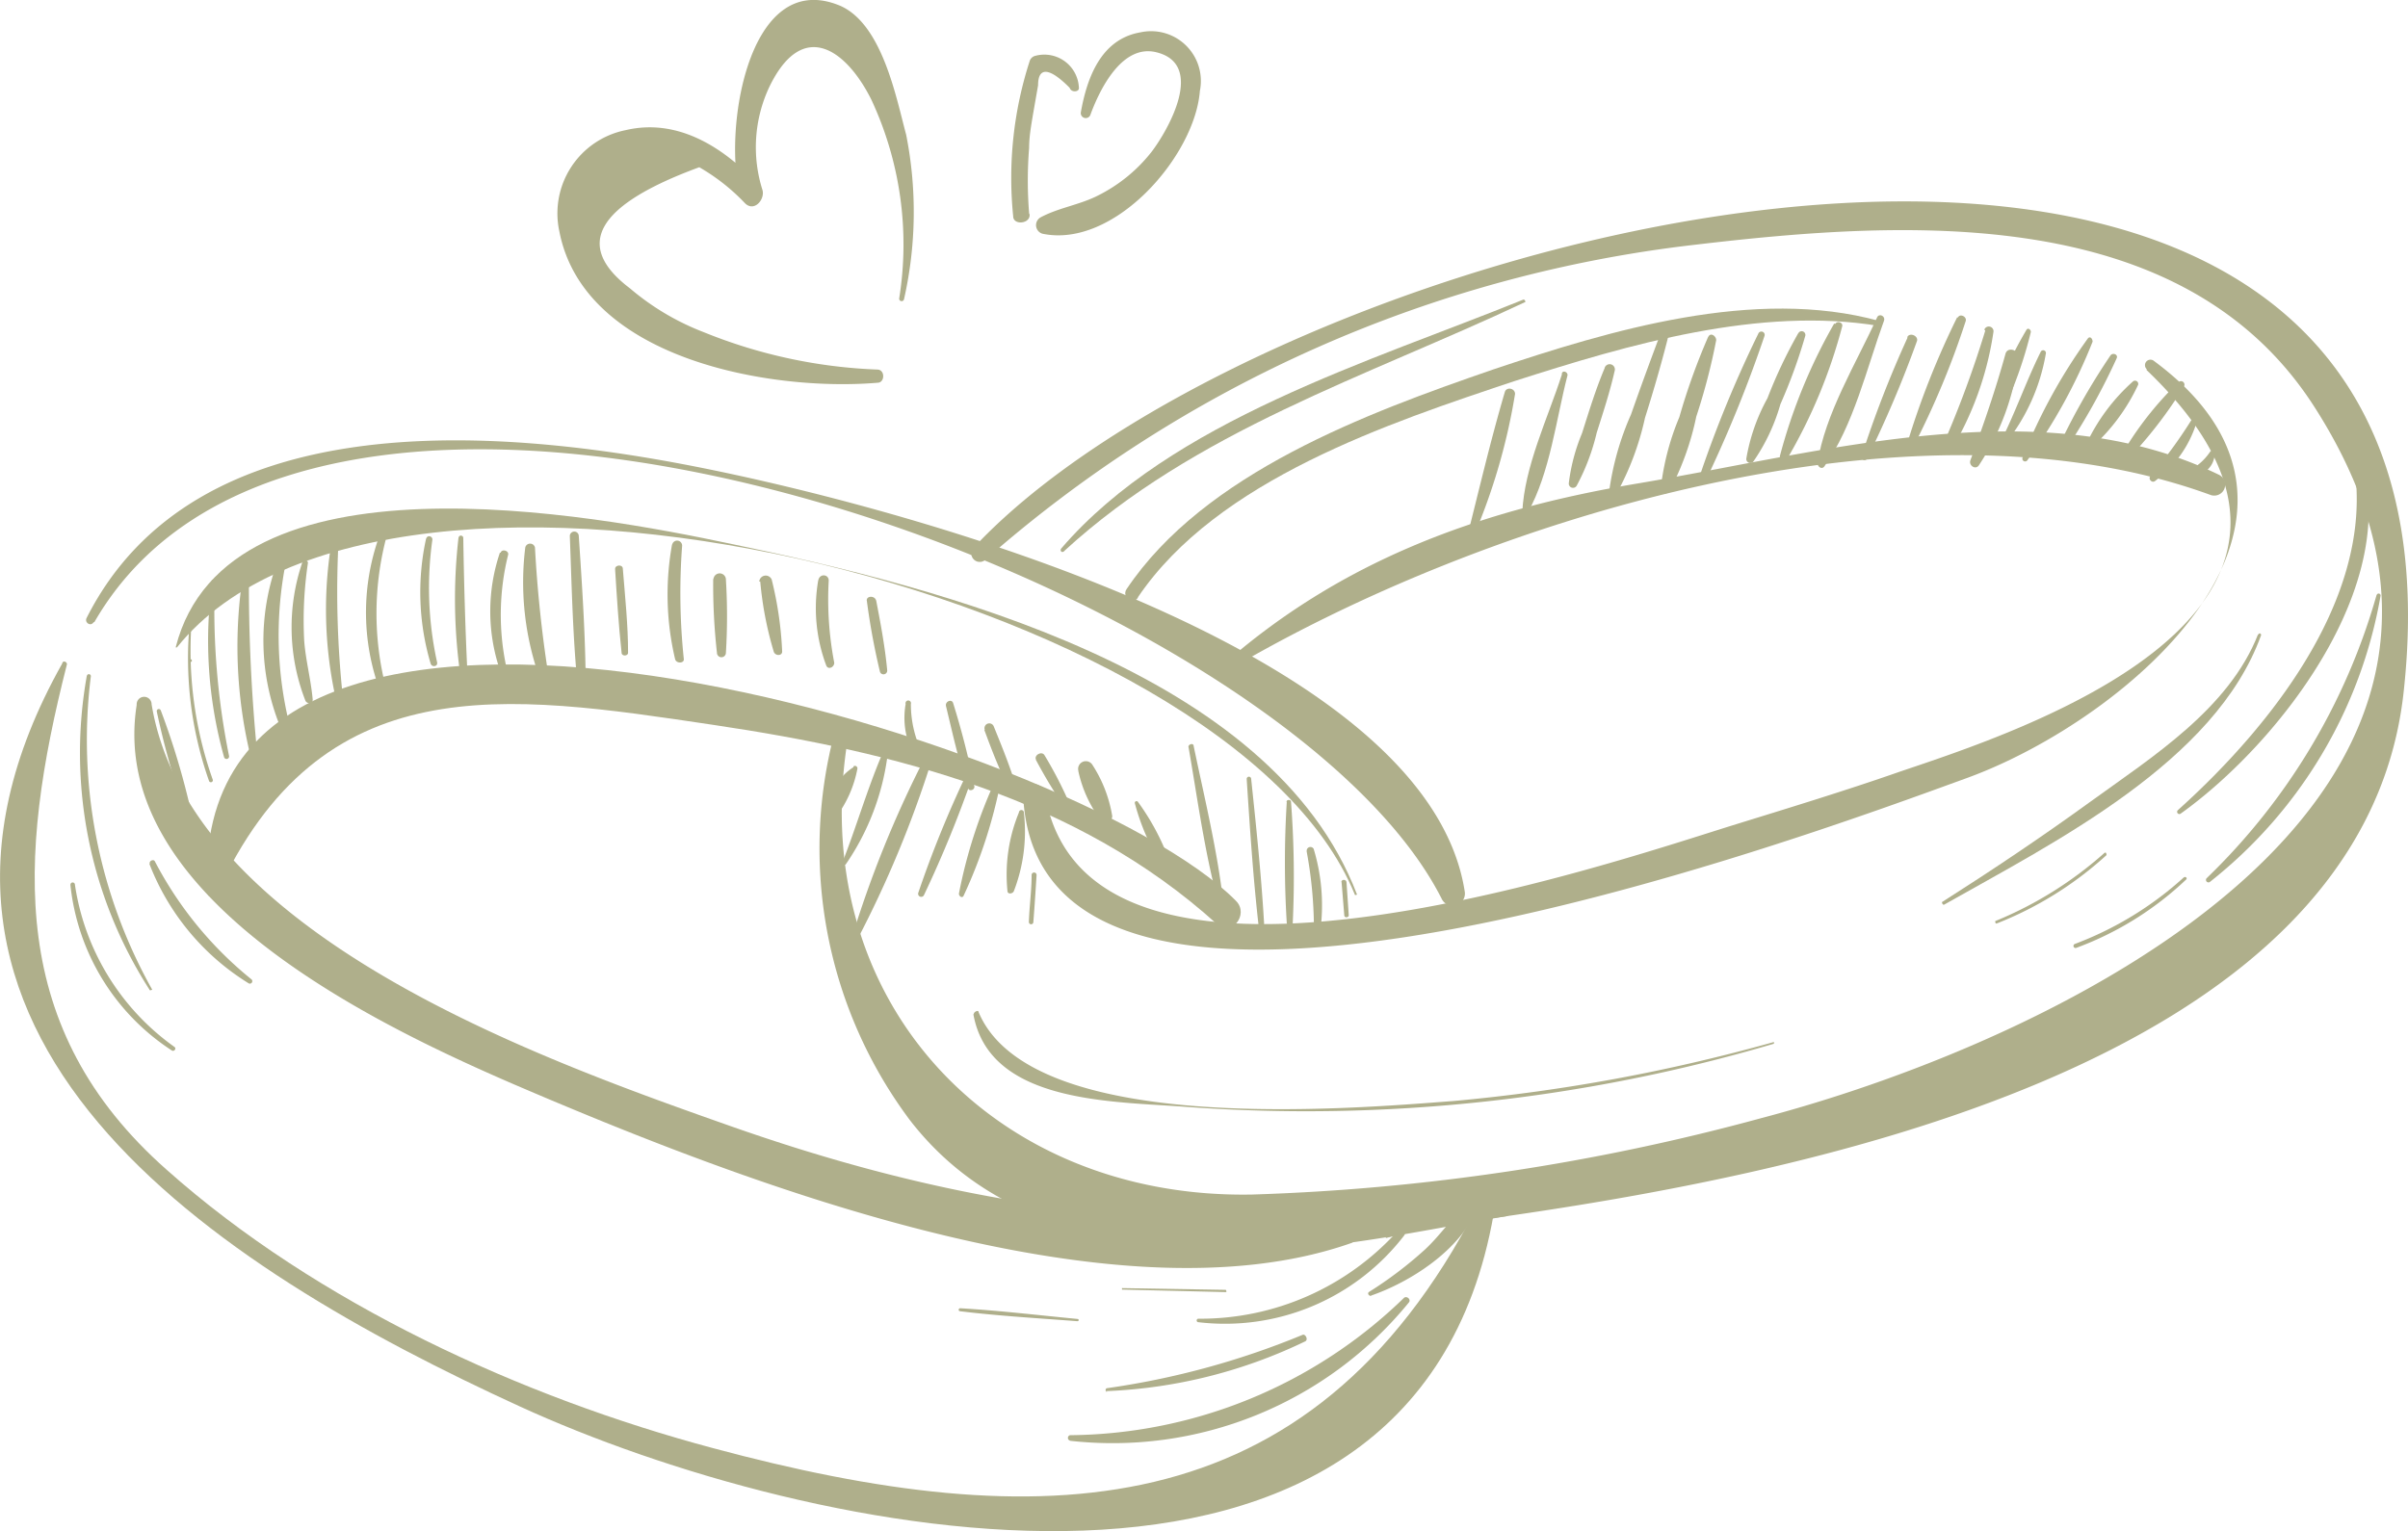 <svg xmlns="http://www.w3.org/2000/svg" fill="#afaf8b" viewBox="0 0 96.73 61.52"><title>Recurso 1</title><g id="Capa_2" data-name="Capa 2"><g id="OBJECTS"><path d="M33.55,29.34a18.23,18.23,0,0,0,3,15.67C41.9,51.93,52,50.1,59.6,49c12.25-1.71,35.26-6,36.95-21.15,3.5-31.32-45-19.21-57.46-5.82a.34.34,0,0,0,.46.49A52.2,52.2,0,0,1,68.13,9.83c8.49-1,19.59-1.68,24.84,6.52C103,32,82.9,41.73,70.75,44.93A88.21,88.21,0,0,1,50.31,48c-10.49.2-18.09-7.92-16.21-18.57.06-.31-.46-.45-.55-.13Z"/><path d="M86.23,14.87C96.35,24.55,80.88,29.46,76.34,31c-2.23.78-4.5,1.47-6.76,2.17-5.38,1.68-26,8.71-27.61-1.31a.44.44,0,0,0-.87.09c.57,13.2,31.62,1.6,37.92-.69,6.48-2.36,16-10.48,7.5-16.76a.22.22,0,0,0-.29.33Z"/><path d="M49.14,27.05C59.5,20.86,76.83,15.51,88.8,19.89a.44.44,0,0,0,.34-.81c-7.13-3.47-15.9-.9-23.37.35-6.33,1.06-11.94,3.09-16.78,7.4-.11.1,0,.3.15.22Z"/><path d="M45.71,24c3.19-4.72,10.07-7,15.17-8.7,4.55-1.46,9.8-3,14.62-2.2.11,0,.16-.17,0-.2-5-1.38-10.82.37-15.53,1.95C54.93,16.59,48.38,19,45.25,23.68c-.2.31.26.64.46.34Z"/><path d="M3.79,25c9.05-15.69,47.69-1.65,54.13,11.13a.49.49,0,0,0,.92-.3c-1.52-9.82-22.62-15.46-31-17.1-8-1.56-20-2.53-24.36,6.1-.1.19.17.36.28.17Z"/><path d="M5.49,28.33C4.29,36,15,41.13,20.64,43.57c8.81,3.78,24,9.77,33.64,6.38a.63.63,0,0,0-.31-1.2c-8.58.8-16.59-.66-24.71-3.53C21.63,42.53,7.62,37.53,6.09,28.3a.3.3,0,0,0-.6,0Z"/><path d="M7.66,26.6c.07,0,.06-.11,0-.11s-.05.11,0,.11Z"/><path d="M8.67,36c4.21-9.29,11.62-8.12,20-6.87,7.32,1.09,14.62,2.94,20.21,8,.59.54,1.31-.39.77-.93-6.43-6.54-42.31-17.47-41.32-.32,0,.14.24.25.32.09Z"/><path d="M2.5,26.66c-8.42,15,6.15,24.25,18.37,29.85C32.31,61.76,56.78,67.15,60,48.79c.07-.4-.48-.66-.68-.27-6.73,13-17.61,13.18-30.68,9.67C21,56.15,12.74,52.39,6.69,47c-6.38-5.64-6-12.46-4-20.31,0-.09-.13-.15-.18-.07Z"/><path d="M7.12,26c8.45-10.5,42.34-2.26,47.3,9.94,0,.06.12,0,.09,0-3.44-9-16.83-12.36-25.16-14.09C23.83,20.68,9.13,17.92,7.06,26c0,0,0,.05.06,0Z"/><path d="M79.77,17.82a16.65,16.65,0,0,0,1.81-4.48c0-.1-.12-.19-.18-.08a17.3,17.3,0,0,0-1.85,4.47c0,.12.16.2.22.09Z"/><path d="M80.55,17.83a7.86,7.86,0,0,0,1.63-3.61.11.11,0,0,0-.21-.07c-.58,1.17-1,2.4-1.6,3.59-.05.11.11.17.18.09Z"/><path d="M81.45,18.48a21.57,21.57,0,0,0,2.61-4.75c0-.12-.1-.24-.19-.13a22,22,0,0,0-2.62,4.78.11.11,0,1,0,.2.1Z"/><path d="M82.76,18.39a25.7,25.7,0,0,0,2.27-4c.06-.15-.16-.23-.25-.11a27.16,27.16,0,0,0-2.24,4c-.06.13.15.25.22.12Z"/><path d="M84,18a7.81,7.81,0,0,0,1.89-2.54.13.13,0,0,0-.2-.14,7.78,7.78,0,0,0-1.9,2.56c-.08.13.12.21.21.12Z"/><path d="M85.15,18.79a17.54,17.54,0,0,0,2.58-3.26.14.14,0,0,0-.21-.18A13.25,13.25,0,0,0,85,18.68a.09.09,0,0,0,.14.11Z"/><path d="M86.58,19.32A4.62,4.62,0,0,0,88.23,17c0-.12-.15-.19-.22-.09a19.26,19.26,0,0,1-1.62,2.21c-.12.12.06.32.19.2Z"/><path d="M87.86,19.22c.56-.07,1.07-.36,1.11-1a.11.11,0,0,0-.18-.08,2.31,2.31,0,0,1-1,.84.1.1,0,0,0,0,.2Z"/><path d="M60.45,15.75c-.59,2-1.07,4.08-1.59,6.12a.09.09,0,1,0,.17.06,24.52,24.52,0,0,0,1.83-6.1c0-.23-.34-.3-.41-.08Z"/><path d="M62.74,15.05c-.56,1.75-1.51,3.7-1.59,5.55,0,.12.16.14.22,0,.9-1.61,1.14-3.76,1.6-5.53,0-.13-.19-.2-.23-.07Z"/><path d="M64.46,14.79c-.36.85-.63,1.74-.91,2.62a7.56,7.56,0,0,0-.53,2,.17.17,0,0,0,.32.1,8.74,8.74,0,0,0,.8-2.12c.26-.82.53-1.64.72-2.48a.21.21,0,0,0-.4-.13Z"/><path d="M66.8,13.15c-.44,1.16-.87,2.33-1.28,3.5a11.41,11.41,0,0,0-.88,3.1c0,.14.18.27.28.12a11.32,11.32,0,0,0,1.16-3.08c.37-1.17.71-2.35,1-3.53a.17.17,0,0,0-.32-.11Z"/><path d="M68.62,13.53a25.85,25.85,0,0,0-1.16,3.23,10.34,10.34,0,0,0-.75,2.9c0,.21.26.21.35.08a11.27,11.27,0,0,0,1.08-3,24.72,24.72,0,0,0,.8-3.07c0-.17-.23-.33-.32-.13Z"/><path d="M70.63,13.41a48.22,48.22,0,0,0-2.39,5.83.14.14,0,0,0,.26.11,52.29,52.29,0,0,0,2.38-5.85.13.13,0,0,0-.25-.09Z"/><path d="M72.23,13.4A19.29,19.29,0,0,0,71,16a7.65,7.65,0,0,0-.85,2.43.16.16,0,0,0,.28.12,7.78,7.78,0,0,0,1.09-2.31,21.4,21.4,0,0,0,1-2.75.15.15,0,0,0-.28-.1Z"/><path d="M73.68,13a22,22,0,0,0-2.18,5.32.16.16,0,0,0,.29.12A21.09,21.09,0,0,0,74,13.12c.05-.16-.2-.25-.28-.1Z"/><path d="M75.4,12.76c-.82,1.81-2.1,3.88-2.39,5.86,0,.13.17.26.27.13,1.17-1.62,1.72-4,2.4-5.86.07-.19-.2-.32-.28-.13Z"/><path d="M76.63,13.56a43.67,43.67,0,0,0-1.86,4.8c0,.13.17.18.23.07a45.7,45.7,0,0,0,2-4.71c.09-.22-.3-.39-.39-.16Z"/><path d="M78.62,12.75a33.29,33.29,0,0,0-2,5.05.14.14,0,0,0,.26.11,33.7,33.7,0,0,0,2.08-5c.07-.18-.23-.33-.31-.15Z"/><path d="M79.75,13.28A42.71,42.71,0,0,1,78,18a.19.19,0,0,0,.33.17,12.86,12.86,0,0,0,1.75-4.85.19.19,0,0,0-.37-.07Z"/><path d="M80.56,14.22c-.4,1.45-.89,2.87-1.41,4.28-.07.21.21.39.34.2a10,10,0,0,0,1.6-4.35c0-.3-.45-.43-.53-.13Z"/><path d="M39.1,40.75c.64,3.61,5.62,3.5,8.58,3.73a66.37,66.37,0,0,0,23.58-2.54s0-.09,0-.07a71.09,71.09,0,0,1-12.85,2.37c-4.22.32-17,1.43-19.1-3.57,0-.11-.21,0-.19.08Z"/><path d="M34.28,30.83a2.19,2.19,0,0,0-1,2,.16.16,0,0,0,.25.07,4.63,4.63,0,0,0,.91-2,.1.1,0,0,0-.15-.11Z"/><path d="M35.4,30.39c-.58,1.38-1,2.83-1.55,4.24,0,.08.09.17.14.08a10,10,0,0,0,1.65-4.26.12.12,0,0,0-.24-.06Z"/><path d="M37.15,30.45a44,44,0,0,0-2.94,7.26c0,.12.15.19.21.08a44,44,0,0,0,3-7.22c0-.14-.15-.26-.23-.12Z"/><path d="M38.8,31.16a43.78,43.78,0,0,0-1.91,4.71.12.12,0,0,0,.23.09,47,47,0,0,0,1.93-4.71c.06-.16-.18-.24-.25-.09Z"/><path d="M40,31.32a20,20,0,0,0-1.48,4.59c0,.11.14.2.19.08a19.87,19.87,0,0,0,1.49-4.59c0-.11-.14-.2-.2-.08Z"/><path d="M40.93,32.65a6.54,6.54,0,0,0-.46,3.15c0,.15.22.12.26,0a6.66,6.66,0,0,0,.4-3.15.1.1,0,0,0-.2,0Z"/><path d="M41.44,35.17c0,.62-.09,1.25-.11,1.88a.09.09,0,0,0,.18,0c.05-.63.09-1.26.13-1.89a.1.1,0,0,0-.2,0Z"/><path d="M94.31,17.56c1.69,5.68-2.87,11.44-6.83,15a.09.09,0,0,0,.11.14c4.12-2.94,9.46-9.86,6.89-15.19a.09.09,0,0,0-.17.07Z"/><path d="M95.47,23.9a25.45,25.45,0,0,1-6.83,11.39.1.1,0,0,0,.13.15,18.73,18.73,0,0,0,6.86-11.51.08.08,0,0,0-.16,0Z"/><path d="M90.71,25.48c-1.17,3-4.26,4.94-6.76,6.75-1.93,1.4-3.9,2.72-5.91,4-.07,0,0,.16.06.12C82.51,33.85,89,30.62,90.83,25.52c0-.07-.09-.11-.12,0Z"/><path d="M80.23,37.1a14.3,14.3,0,0,0,4.39-2.74s0-.14-.08-.09A15.29,15.29,0,0,1,80.18,37c-.07,0,0,.14,0,.11Z"/><path d="M83.4,38.09a12.88,12.88,0,0,0,4.41-2.74c.07-.05,0-.15-.09-.09a13.64,13.64,0,0,1-4.37,2.67.08.08,0,0,0,.05.16Z"/><path d="M42.74,22.15c5.28-4.85,12.13-7,18.5-10,.08,0,0-.14-.05-.11-6.11,2.48-14.14,4.86-18.56,10-.06.07,0,.19.11.12Z"/><path d="M6.3,28.6a31.82,31.82,0,0,0,1.16,4.09.11.11,0,0,0,.22-.06,30.38,30.38,0,0,0-1.22-4.08.08.08,0,0,0-.16.05Z"/><path d="M7.67,24.59a14.83,14.83,0,0,0,.73,6.8.08.08,0,0,0,.15-.05,15.58,15.58,0,0,1-.82-6.74s-.05-.05-.06,0Z"/><path d="M8.53,23.32A17.36,17.36,0,0,0,9,30.42a.1.1,0,0,0,.2-.05,29.77,29.77,0,0,1-.57-7,.07.07,0,1,0-.14,0Z"/><path d="M9.79,22.92a18.72,18.72,0,0,0,.29,7.53c0,.14.28.15.27,0A69.31,69.31,0,0,1,10,22.94a.1.1,0,0,0-.19,0Z"/><path d="M11.18,22.47a9.22,9.22,0,0,0,.19,7,.17.17,0,0,0,.32-.11,15,15,0,0,1-.2-6.8c0-.18-.24-.25-.31-.09Z"/><path d="M12.15,22.58a8.11,8.11,0,0,0,.12,5.58c.07.14.31.13.29-.06-.07-.79-.28-1.56-.34-2.35a15.61,15.61,0,0,1,.15-3.13.11.11,0,0,0-.22,0Z"/><path d="M13.38,21.44a16.5,16.5,0,0,0,.11,6.64.15.15,0,0,0,.29,0,39.77,39.77,0,0,1-.17-6.55c0-.14-.21-.19-.23,0Z"/><path d="M15.45,21a9.09,9.09,0,0,0-.3,6.43.15.15,0,0,0,.28-.09,12,12,0,0,1,.23-6.24c.05-.14-.15-.25-.21-.1Z"/><path d="M17.11,21.67a10.09,10.09,0,0,0,.19,5c.05.15.29.12.26-.05a13.91,13.91,0,0,1-.19-4.94c0-.15-.23-.2-.26,0Z"/><path d="M18.42,21.59a21.7,21.7,0,0,0,.07,5.52.15.15,0,1,0,.29,0c-.09-1.83-.14-3.66-.17-5.49,0-.12-.18-.14-.19,0Z"/><path d="M20.08,22.21a7.37,7.37,0,0,0,0,4.71.14.14,0,0,0,.27-.07,10,10,0,0,1,.06-4.55c.05-.17-.25-.26-.3-.09Z"/><path d="M21.1,22a11.5,11.5,0,0,0,.55,5.17.19.19,0,0,0,.37-.1A51,51,0,0,1,21.49,22a.2.2,0,0,0-.39,0Z"/><path d="M22.89,21.53c.08,2.1.12,4.2.34,6.29a.15.15,0,0,0,.3,0c0-2.1-.14-4.19-.28-6.28a.18.18,0,0,0-.36,0Z"/><path d="M24.71,22.89c.07,1.12.14,2.23.26,3.34,0,.15.26.14.26,0,0-1.12-.12-2.24-.21-3.37,0-.2-.32-.16-.31,0Z"/><path d="M27,21.86a11.28,11.28,0,0,0,.12,4.63c.05.18.36.17.35,0a25.51,25.51,0,0,1-.07-4.54.2.2,0,0,0-.4-.05Z"/><path d="M28.65,23.23a24.45,24.45,0,0,0,.15,3,.18.18,0,0,0,.36,0,24,24,0,0,0,0-2.94.25.25,0,0,0-.5,0Z"/><path d="M30.54,23.37a14.09,14.09,0,0,0,.54,2.81c.05.18.34.19.34,0A14.56,14.56,0,0,0,31,23.29a.26.26,0,0,0-.5.08Z"/><path d="M32.87,23.31a6.56,6.56,0,0,0,.32,3.43c.08.2.34.06.32-.12a13.47,13.47,0,0,1-.22-3.29c0-.27-.38-.29-.42,0Z"/><path d="M34.82,24.13A27.43,27.43,0,0,0,35.35,27a.15.15,0,0,0,.29-.06c-.09-.95-.26-1.86-.44-2.79-.05-.24-.42-.21-.38,0Z"/><path d="M36.38,28.29a3.18,3.18,0,0,0,.69,2.59c.11.12.3,0,.23-.17a4.48,4.48,0,0,1-.71-2.42.11.11,0,1,0-.21,0Z"/><path d="M38,28.37c.27,1.11.51,2.23.89,3.31.05.14.28.06.25-.09a32.5,32.5,0,0,0-.85-3.33c-.05-.19-.33-.08-.29.11Z"/><path d="M39.54,29.33c.3.81.6,1.6,1,2.38.08.16.32,0,.27-.13-.25-.82-.57-1.6-.89-2.39a.19.19,0,0,0-.36.14Z"/><path d="M41.61,30.53c.31.58.63,1.13,1,1.68a.15.15,0,0,0,.25-.15,16.41,16.41,0,0,0-.9-1.71c-.11-.19-.44,0-.34.18Z"/><path d="M43.32,31a5.05,5.05,0,0,0,.93,2,.27.27,0,0,0,.43-.2,5.38,5.38,0,0,0-.8-2.07.31.31,0,0,0-.56.25Z"/><path d="M45.59,32.29a9,9,0,0,0,1.14,2.57c.1.17.34,0,.28-.17a9.57,9.57,0,0,0-1.3-2.47.07.07,0,0,0-.12.07Z"/><path d="M47.74,30c.37,2.12.65,4.27,1.22,6.35a.1.1,0,0,0,.19,0c-.24-2.15-.76-4.26-1.2-6.37,0-.14-.23-.08-.21.05Z"/><path d="M50.08,31.3c.13,2,.26,4,.49,6,0,.14.23.14.22,0-.11-2-.32-4-.53-6a.09.09,0,0,0-.18,0Z"/><path d="M51.69,32.23a39.4,39.4,0,0,0,0,4.86c0,.13.23.14.24,0a39.61,39.61,0,0,0-.07-4.87c0-.1-.18-.1-.18,0Z"/><path d="M52.49,34.22a17,17,0,0,1,.29,3,.14.14,0,0,0,.28,0,7.8,7.8,0,0,0-.29-3.11.15.15,0,0,0-.28.08Z"/><path d="M53.89,35.43,54,36.78c0,.12.19.09.18,0l-.09-1.32c0-.14-.22-.14-.21,0Z"/><path d="M54.68,37s0,0,0,0,0,0,0,0Z"/><path d="M55.67,49.75l1-.26c.09,0,.06-.16,0-.13l-1,.31s0,.09,0,.08Z"/><path d="M60.56,48.75c-2.31.35-4.63.59-6.92,1a.13.13,0,0,0,0,.26c2.31-.28,4.59-.76,6.88-1.14.1,0,.1-.17,0-.16Z"/><path d="M56.14,49.47a10.68,10.68,0,0,1-8,3.52.07.07,0,0,0,0,.14,9.08,9.08,0,0,0,8.27-3.49c.1-.14-.12-.28-.24-.17Z"/><path d="M43.29,53c-1.57-.15-3.15-.34-4.72-.43a.06.06,0,1,0,0,.12c1.56.19,3.14.28,4.71.4.06,0,.08-.08,0-.09Z"/><path d="M45.07,51.82l4.17.1c.06,0,0-.09,0-.09l-4.17-.07a0,0,0,0,0,0,.06Z"/><path d="M44.43,55.9a20.2,20.2,0,0,0,8-2c.14-.07,0-.32-.11-.26a32.43,32.43,0,0,1-7.84,2.14c-.09,0-.09.16,0,.15Z"/><path d="M42.94,57.89A15.35,15.35,0,0,0,56.6,52.33c.09-.12-.1-.28-.21-.17A19.48,19.48,0,0,1,43,57.67c-.12,0-.15.2,0,.22Z"/><path d="M55.05,52.07c1.61-.55,3.62-1.85,4.27-3.49.08-.21-.2-.34-.35-.22-.64.55-1.11,1.28-1.74,1.86A15.83,15.83,0,0,1,55,51.91c-.1.06,0,.19.1.16Z"/><path d="M3.49,27.14A17.61,17.61,0,0,0,6,39.76c0,.07.15,0,.11,0A20.52,20.52,0,0,1,3.65,27.17a.08.08,0,0,0-.16,0Z"/><path d="M2.83,35.57A9.06,9.06,0,0,0,6.9,42.21c.09.06.2-.07.11-.14a9.76,9.76,0,0,1-4-6.52.09.09,0,0,0-.18,0Z"/><path d="M6,34.71a9.78,9.78,0,0,0,4,4.81.1.1,0,0,0,.11-.16,15,15,0,0,1-3.89-4.75c-.06-.11-.25,0-.2.1Z"/><path d="M35.25,14.85a20.56,20.56,0,0,1-7-1.51,10.18,10.18,0,0,1-2.94-1.75Q21.88,9,28.09,6.72a8.1,8.1,0,0,1,1.85,1.46c.37.34.79-.17.69-.54a5.7,5.7,0,0,1,.28-4.16C32.25.72,34,2,35,4a13.75,13.75,0,0,1,1.12,8c0,.12.18.15.2,0a15.91,15.91,0,0,0,.08-6.59C36,3.93,35.45,1,33.77.24,29.91-1.4,29,5.74,29.79,8l.78-.46C29.19,6,27.29,4.72,25.13,5.23A3.41,3.41,0,0,0,22.47,9.3c1,5.16,8.54,6.44,12.78,6.08.3,0,.31-.52,0-.53Z"/><path d="M41.34,8.57a16.5,16.5,0,0,1,0-2.63c0-.44.08-.88.15-1.31l.21-1.2c0-.76.46-.72,1.27.1.06.2.39.17.37,0a1.39,1.39,0,0,0-1.74-1.29.32.32,0,0,0-.23.19,15.25,15.25,0,0,0-.67,6.26c0,.37.69.31.66-.07Z"/><path d="M43.81,4.59c.37-1,1.26-2.83,2.64-2.49,2,.49.45,3.16-.19,4a6.34,6.34,0,0,1-2.18,1.77c-.74.37-1.57.48-2.29.87a.36.36,0,0,0,.08.65C44.75,10,48,6.28,48.2,3.65A2,2,0,0,0,45.81,1.3c-1.57.27-2.14,1.8-2.39,3.2a.2.2,0,0,0,.39.09Z"/></g></g></svg>